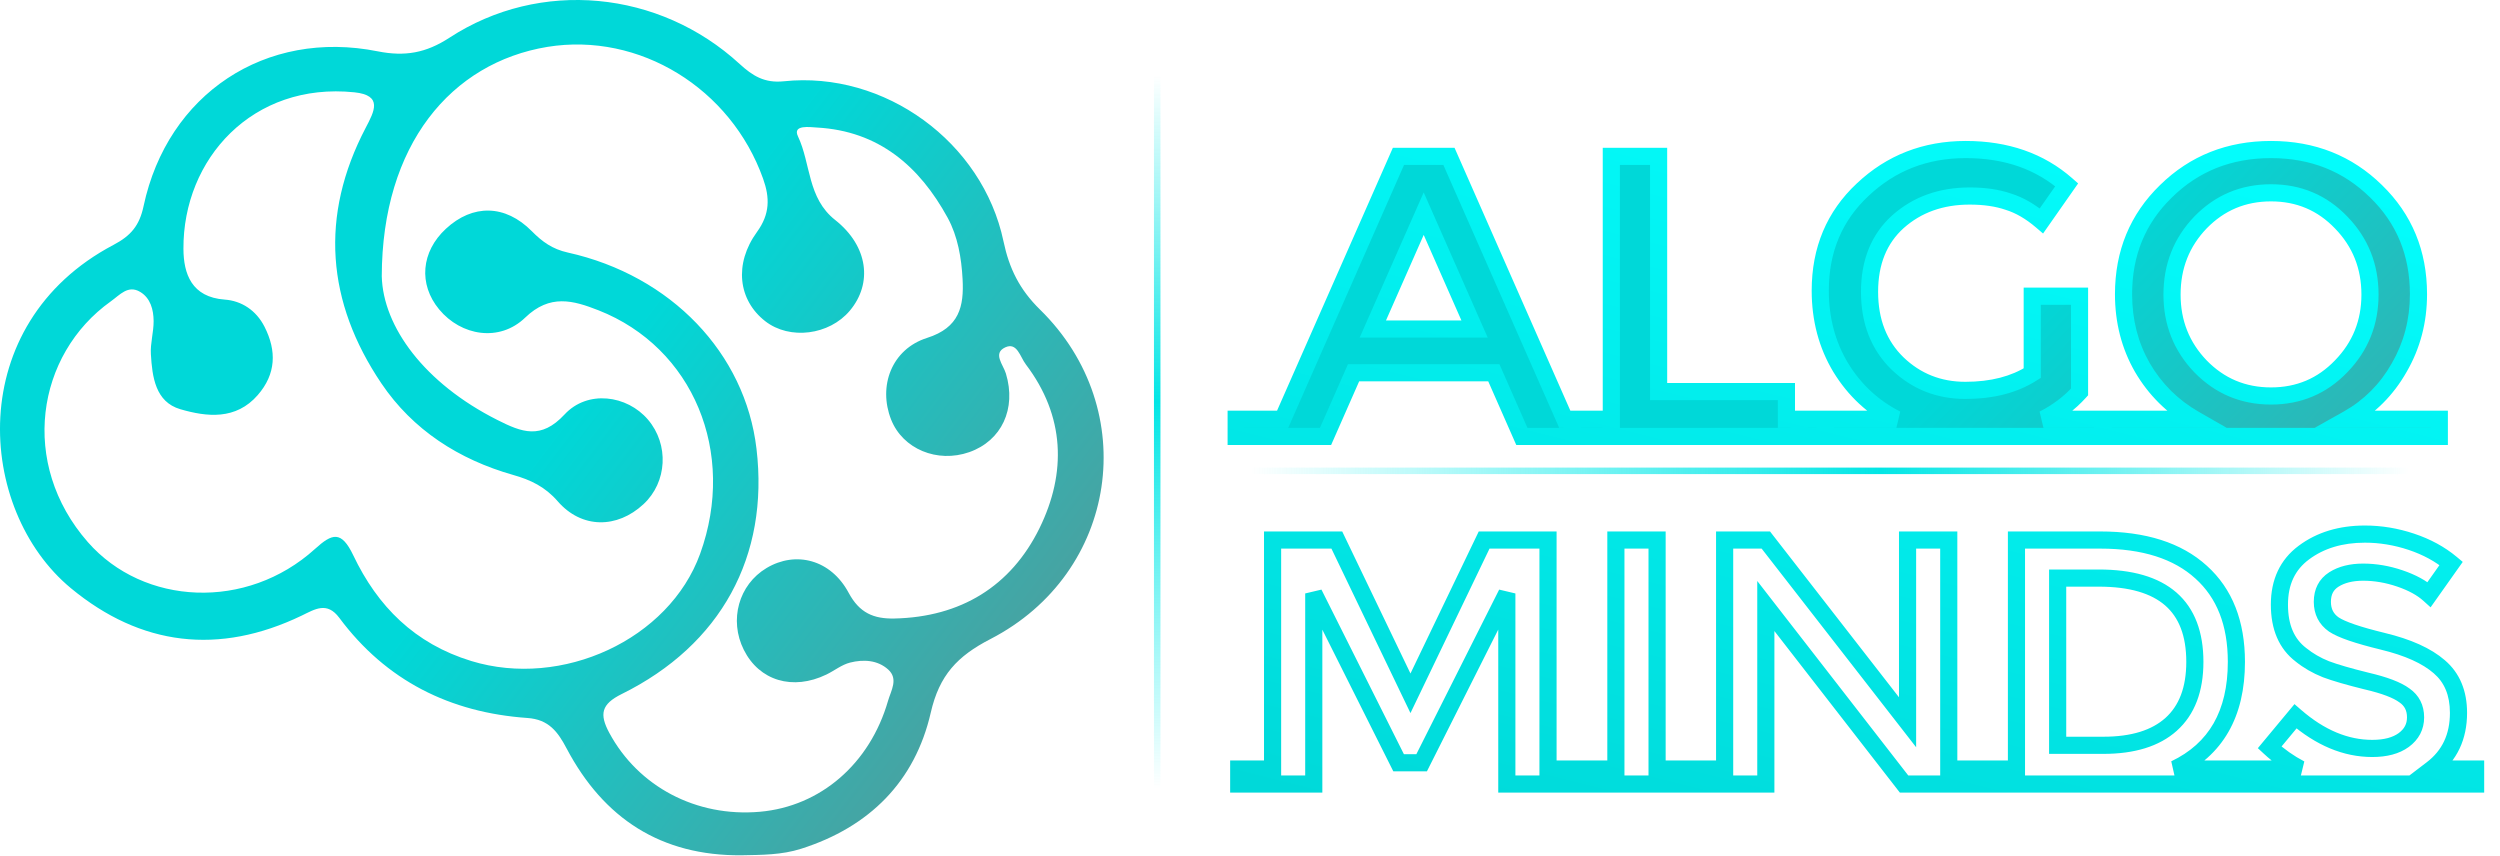 <svg width="187" height="64" viewBox="0 0 187 64" fill="none" xmlns="http://www.w3.org/2000/svg">
<g filter="url(#filter0_d_18_1830)">
<path d="M120.521 30.075V31.364H113.837L111.738 26.598H101.247L99.149 31.364H92.465V30.075H95.942L104.604 10.412H108.381L117.044 30.075H120.521ZM110.3 23.331L106.493 14.698L102.686 23.331H110.3ZM136.533 30.075V31.364H117.619V30.075H120.526V10.412H124.063V28.007H133.625V30.075H136.533ZM157.287 30.075V31.364H134.596V30.075H141.85C140.112 29.196 138.723 27.907 137.684 26.209C136.665 24.51 136.155 22.592 136.155 20.454C136.155 17.396 137.214 14.878 139.332 12.9C141.451 10.902 144.018 9.903 147.036 9.903C150.073 9.903 152.591 10.782 154.589 12.54L152.701 15.238C151.882 14.539 151.052 14.059 150.213 13.799C149.394 13.52 148.435 13.38 147.336 13.38C145.197 13.38 143.409 14.019 141.97 15.298C140.551 16.577 139.842 18.325 139.842 20.544C139.842 22.762 140.541 24.55 141.94 25.909C143.339 27.248 145.028 27.917 147.006 27.917C149.004 27.917 150.673 27.488 152.012 26.628V20.873H155.548V28.037C154.809 28.856 153.91 29.536 152.851 30.075H157.287ZM182.46 30.075V31.364H157.282V30.075H164.146C162.508 29.136 161.209 27.847 160.25 26.209C159.31 24.57 158.841 22.742 158.841 20.723C158.841 17.646 159.9 15.078 162.018 13.02C164.136 10.942 166.754 9.903 169.871 9.903C172.989 9.903 175.606 10.942 177.724 13.02C179.843 15.078 180.902 17.646 180.902 20.723C180.902 22.722 180.422 24.55 179.463 26.209C178.524 27.867 177.235 29.156 175.596 30.075H182.46ZM175.117 15.358C173.698 13.879 171.949 13.14 169.871 13.14C167.793 13.14 166.035 13.879 164.596 15.358C163.177 16.837 162.468 18.635 162.468 20.753C162.468 22.852 163.177 24.64 164.596 26.119C166.035 27.597 167.793 28.337 169.871 28.337C171.949 28.337 173.698 27.597 175.117 26.119C176.555 24.64 177.275 22.852 177.275 20.753C177.275 18.635 176.555 16.837 175.117 15.358Z" fill="url(#paint0_linear_18_1830)"/>
<path d="M120.521 30.075H121.162V29.434H120.521V30.075ZM120.521 31.364V32.005H121.162V31.364H120.521ZM113.837 31.364L113.25 31.623L113.418 32.005H113.837V31.364ZM111.738 26.598L112.325 26.34L112.157 25.957H111.738V26.598ZM101.247 26.598V25.957H100.829L100.66 26.34L101.247 26.598ZM99.149 31.364V32.005H99.567L99.736 31.623L99.149 31.364ZM92.465 31.364H91.824V32.005H92.465V31.364ZM92.465 30.075V29.434H91.824V30.075H92.465ZM95.942 30.075V30.717H96.36L96.529 30.334L95.942 30.075ZM104.604 10.412V9.771H104.186L104.018 10.154L104.604 10.412ZM108.381 10.412L108.968 10.154L108.799 9.771H108.381V10.412ZM117.044 30.075L116.457 30.334L116.626 30.717H117.044V30.075ZM110.3 23.331V23.972H111.283L110.886 23.072L110.3 23.331ZM106.493 14.698L107.08 14.44L106.493 13.109L105.906 14.44L106.493 14.698ZM102.686 23.331L102.099 23.072L101.702 23.972H102.686V23.331ZM119.88 30.075V31.364H121.162V30.075H119.88ZM120.521 30.723H113.837V32.005H120.521V30.723ZM114.423 31.106L112.325 26.34L111.151 26.857L113.25 31.623L114.423 31.106ZM111.738 25.957H101.247V27.24H111.738V25.957ZM100.66 26.34L98.562 31.106L99.736 31.623L101.834 26.857L100.66 26.34ZM99.149 30.723H92.465V32.005H99.149V30.723ZM93.106 31.364V30.075H91.824V31.364H93.106ZM92.465 30.717H95.942V29.434H92.465V30.717ZM96.529 30.334L105.191 10.671L104.018 10.154L95.355 29.817L96.529 30.334ZM104.604 11.053H108.381V9.771H104.604V11.053ZM107.794 10.671L116.457 30.334L117.631 29.817L108.968 10.154L107.794 10.671ZM117.044 30.717H120.521V29.434H117.044V30.717ZM110.886 23.072L107.08 14.44L105.906 14.957L109.713 23.59L110.886 23.072ZM105.906 14.44L102.099 23.072L103.273 23.59L107.08 14.957L105.906 14.44ZM102.686 23.972H110.3V22.69H102.686V23.972ZM136.533 30.075H137.174V29.434H136.533V30.075ZM136.533 31.364V32.005H137.174V31.364H136.533ZM117.619 31.364H116.978V32.005H117.619V31.364ZM117.619 30.075V29.434H116.978V30.075H117.619ZM120.526 30.075V30.717H121.168V30.075H120.526ZM120.526 10.412V9.771H119.885V10.412H120.526ZM124.063 10.412H124.705V9.771H124.063V10.412ZM124.063 28.007H123.422V28.648H124.063V28.007ZM133.625 28.007H134.266V27.366H133.625V28.007ZM133.625 30.075H132.984V30.717H133.625V30.075ZM135.891 30.075V31.364H137.174V30.075H135.891ZM136.533 30.723H117.619V32.005H136.533V30.723ZM118.26 31.364V30.075H116.978V31.364H118.26ZM117.619 30.717H120.526V29.434H117.619V30.717ZM121.168 30.075V10.412H119.885V30.075H121.168ZM120.526 11.053H124.063V9.771H120.526V11.053ZM123.422 10.412V28.007H124.705V10.412H123.422ZM124.063 28.648H133.625V27.366H124.063V28.648ZM132.984 28.007V30.075H134.266V28.007H132.984ZM133.625 30.717H136.533V29.434H133.625V30.717ZM157.287 30.075H157.928V29.434H157.287V30.075ZM157.287 31.364V32.005H157.928V31.364H157.287ZM134.596 31.364H133.955V32.005H134.596V31.364ZM134.596 30.075V29.434H133.955V30.075H134.596ZM141.85 30.075V30.717L142.14 29.503L141.85 30.075ZM137.684 26.209L137.134 26.539L137.137 26.543L137.684 26.209ZM139.332 12.9L139.77 13.369L139.772 13.367L139.332 12.9ZM154.589 12.54L155.115 12.908L155.444 12.438L155.013 12.059L154.589 12.54ZM152.701 15.238L152.285 15.726L152.821 16.184L153.226 15.606L152.701 15.238ZM150.213 13.799L150.006 14.406L150.015 14.409L150.023 14.412L150.213 13.799ZM141.97 15.298L141.544 14.819L141.541 14.822L141.97 15.298ZM141.94 25.909L141.493 26.369L141.497 26.372L141.94 25.909ZM152.012 26.628L152.358 27.168L152.653 26.979V26.628H152.012ZM152.012 20.873V20.232H151.37V20.873H152.012ZM155.548 20.873H156.19V20.232H155.548V20.873ZM155.548 28.037L156.025 28.467L156.19 28.284V28.037H155.548ZM152.851 30.075L152.56 29.504L152.851 30.717V30.075ZM156.646 30.075V31.364H157.928V30.075H156.646ZM157.287 30.723H134.596V32.005H157.287V30.723ZM135.238 31.364V30.075H133.955V31.364H135.238ZM134.596 30.717H141.85V29.434H134.596V30.717ZM142.14 29.503C140.51 28.679 139.209 27.473 138.231 25.874L137.137 26.543C138.237 28.341 139.714 29.713 141.561 30.648L142.14 29.503ZM138.234 25.879C137.279 24.288 136.796 22.485 136.796 20.454H135.514C135.514 22.698 136.05 24.733 137.134 26.539L138.234 25.879ZM136.796 20.454C136.796 17.563 137.79 15.219 139.77 13.369L138.895 12.431C136.639 14.538 135.514 17.23 135.514 20.454H136.796ZM139.772 13.367C141.767 11.485 144.175 10.544 147.036 10.544V9.261C143.861 9.261 141.134 10.319 138.892 12.434L139.772 13.367ZM147.036 10.544C149.941 10.544 152.301 11.381 154.166 13.022L155.013 12.059C152.881 10.183 150.206 9.261 147.036 9.261V10.544ZM154.064 12.173L152.176 14.87L153.226 15.606L155.115 12.908L154.064 12.173ZM153.117 14.75C152.246 14.007 151.342 13.477 150.403 13.187L150.023 14.412C150.763 14.641 151.517 15.07 152.285 15.726L153.117 14.75ZM150.42 13.192C149.519 12.885 148.487 12.738 147.336 12.738V14.021C148.382 14.021 149.268 14.154 150.006 14.406L150.42 13.192ZM147.336 12.738C145.059 12.738 143.114 13.424 141.544 14.819L142.396 15.777C143.704 14.614 145.336 14.021 147.336 14.021V12.738ZM141.541 14.822C139.965 16.242 139.201 18.176 139.201 20.544H140.483C140.483 18.475 141.138 16.912 142.399 15.774L141.541 14.822ZM139.201 20.544C139.201 22.909 139.953 24.872 141.493 26.369L142.387 25.449C141.13 24.228 140.483 22.614 140.483 20.544H139.201ZM141.497 26.372C143.018 27.828 144.866 28.558 147.006 28.558V27.276C145.189 27.276 143.66 26.668 142.384 25.446L141.497 26.372ZM147.006 28.558C149.096 28.558 150.892 28.109 152.358 27.168L151.665 26.089C150.453 26.866 148.913 27.276 147.006 27.276V28.558ZM152.653 26.628V20.873H151.37V26.628H152.653ZM152.012 21.515H155.548V20.232H152.012V21.515ZM154.907 20.873V28.037H156.19V20.873H154.907ZM155.072 27.607C154.389 28.364 153.554 28.997 152.56 29.504L153.142 30.647C154.265 30.074 155.229 29.349 156.025 28.467L155.072 27.607ZM152.851 30.717H157.287V29.434H152.851V30.717ZM182.46 30.075H183.102V29.434H182.46V30.075ZM182.46 31.364V32.005H183.102V31.364H182.46ZM157.282 31.364H156.641V32.005H157.282V31.364ZM157.282 30.075V29.434H156.641V30.075H157.282ZM164.146 30.075V30.717H166.555L164.465 29.519L164.146 30.075ZM160.25 26.209L159.693 26.527L159.696 26.533L160.25 26.209ZM162.018 13.02L162.465 13.48L162.467 13.478L162.018 13.02ZM177.724 13.02L177.275 13.478L177.278 13.48L177.724 13.02ZM179.463 26.209L178.908 25.888L178.905 25.893L179.463 26.209ZM175.596 30.075L175.283 29.516L173.142 30.717H175.596V30.075ZM175.117 15.358L174.654 15.802L174.657 15.805L175.117 15.358ZM164.596 15.358L164.136 14.911L164.133 14.914L164.596 15.358ZM164.596 26.119L164.133 26.563L164.136 26.566L164.596 26.119ZM175.117 26.119L174.657 25.672L174.654 25.675L175.117 26.119ZM181.819 30.075V31.364H183.102V30.075H181.819ZM182.46 30.723H157.282V32.005H182.46V30.723ZM157.923 31.364V30.075H156.641V31.364H157.923ZM157.282 30.717H164.146V29.434H157.282V30.717ZM164.465 29.519C162.924 28.636 161.706 27.427 160.803 25.885L159.696 26.533C160.711 28.267 162.091 29.637 163.827 30.632L164.465 29.519ZM160.806 25.89C159.926 24.355 159.482 22.638 159.482 20.723H158.199C158.199 22.846 158.695 24.785 159.693 26.527L160.806 25.89ZM159.482 20.723C159.482 17.811 160.477 15.412 162.465 13.48L161.571 12.56C159.323 14.745 158.199 17.481 158.199 20.723H159.482ZM162.467 13.478C164.459 11.524 166.912 10.544 169.871 10.544V9.261C166.595 9.261 163.814 10.36 161.569 12.562L162.467 13.478ZM169.871 10.544C172.83 10.544 175.284 11.524 177.275 13.478L178.174 12.562C175.929 10.36 173.147 9.261 169.871 9.261V10.544ZM177.278 13.48C179.266 15.412 180.26 17.811 180.26 20.723H181.543C181.543 17.481 180.42 14.745 178.171 12.56L177.278 13.48ZM180.26 20.723C180.26 22.614 179.808 24.331 178.908 25.888L180.018 26.53C181.036 24.769 181.543 22.829 181.543 20.723H180.26ZM178.905 25.893C178.023 27.451 176.818 28.655 175.283 29.516L175.91 30.635C177.652 29.657 179.025 28.284 180.021 26.525L178.905 25.893ZM175.596 30.717H182.46V29.434H175.596V30.717ZM175.579 14.914C174.038 13.307 172.121 12.499 169.871 12.499V13.781C171.778 13.781 173.358 14.451 174.654 15.802L175.579 14.914ZM169.871 12.499C167.621 12.499 165.697 13.307 164.136 14.911L165.055 15.805C166.372 14.451 167.965 13.781 169.871 13.781V12.499ZM164.133 14.914C162.595 16.517 161.826 18.476 161.826 20.753H163.109C163.109 18.794 163.758 17.157 165.058 15.802L164.133 14.914ZM161.826 20.753C161.826 23.013 162.597 24.961 164.133 26.563L165.058 25.675C163.757 24.319 163.109 22.69 163.109 20.753H161.826ZM164.136 26.566C165.697 28.17 167.621 28.978 169.871 28.978V27.695C167.965 27.695 166.372 27.025 165.055 25.672L164.136 26.566ZM169.871 28.978C172.121 28.978 174.038 28.169 175.579 26.563L174.654 25.675C173.358 27.025 171.778 27.695 169.871 27.695V28.978ZM175.576 26.566C177.134 24.965 177.916 23.015 177.916 20.753H176.634C176.634 22.688 175.977 24.315 174.657 25.672L175.576 26.566ZM177.916 20.753C177.916 18.473 177.135 16.513 175.576 14.911L174.657 15.805C175.976 17.161 176.634 18.797 176.634 20.753H177.916ZM118.325 56.241H118.966V55.6H118.325V56.241ZM118.325 57.364V58.005H118.966V57.364H118.325ZM112.71 57.364H112.069V58.005H112.71V57.364ZM112.71 43.107H113.352L112.138 42.819L112.71 43.107ZM106.339 55.771V56.413H106.734L106.912 56.059L106.339 55.771ZM104.616 55.771L104.042 56.059L104.22 56.413H104.616V55.771ZM98.27 43.107L98.844 42.819L97.629 43.107H98.27ZM98.27 57.364V58.005H98.911V57.364H98.27ZM92.656 57.364H92.015V58.005H92.656V57.364ZM92.656 56.241V55.6H92.015V56.241H92.656ZM95.189 56.241V56.883H95.83V56.241H95.189ZM95.189 39.111V38.47H94.548V39.111H95.189ZM99.994 39.111L100.572 38.834L100.397 38.47H99.994V39.111ZM105.503 50.575L104.925 50.853L105.503 52.055L106.081 50.853L105.503 50.575ZM111.013 39.111V38.47H110.61L110.435 38.834L111.013 39.111ZM115.792 39.111H116.433V38.47H115.792V39.111ZM115.792 56.241H115.15V56.883H115.792V56.241ZM117.683 56.241V57.364H118.966V56.241H117.683ZM118.325 56.723H112.71V58.005H118.325V56.723ZM113.352 57.364V43.107H112.069V57.364H113.352ZM112.138 42.819L105.766 55.483L106.912 56.059L113.283 43.395L112.138 42.819ZM106.339 55.13H104.616V56.413H106.339V55.13ZM105.189 55.484L98.844 42.819L97.697 43.394L104.042 56.059L105.189 55.484ZM97.629 43.107V57.364H98.911V43.107H97.629ZM98.27 56.723H92.656V58.005H98.27V56.723ZM93.297 57.364V56.241H92.015V57.364H93.297ZM92.656 56.883H95.189V55.6H92.656V56.883ZM95.83 56.241V39.111H94.548V56.241H95.83ZM95.189 39.753H99.994V38.47H95.189V39.753ZM99.416 39.389L104.925 50.853L106.081 50.297L100.572 38.834L99.416 39.389ZM106.081 50.853L111.591 39.389L110.435 38.834L104.925 50.297L106.081 50.853ZM111.013 39.753H115.792V38.47H111.013V39.753ZM115.15 39.111V56.241H116.433V39.111H115.15ZM115.792 56.883H118.325V55.6H115.792V56.883ZM120.868 56.241V56.883H121.509V56.241H120.868ZM120.868 39.111V38.47H120.227V39.111H120.868ZM123.949 39.111H124.591V38.47H123.949V39.111ZM123.949 56.241H123.308V56.883H123.949V56.241ZM126.482 56.241H127.123V55.6H126.482V56.241ZM126.482 57.364V58.005H127.123V57.364H126.482ZM118.335 57.364H117.694V58.005H118.335V57.364ZM118.335 56.241V55.6H117.694V56.241H118.335ZM121.509 56.241V39.111H120.227V56.241H121.509ZM120.868 39.753H123.949V38.47H120.868V39.753ZM123.308 39.111V56.241H124.591V39.111H123.308ZM123.949 56.883H126.482V55.6H123.949V56.883ZM125.841 56.241V57.364H127.123V56.241H125.841ZM126.482 56.723H118.335V58.005H126.482V56.723ZM118.976 57.364V56.241H117.694V57.364H118.976ZM118.335 56.883H120.868V55.6H118.335V56.883ZM129.003 56.241V56.883H129.644V56.241H129.003ZM129.003 39.111V38.47H128.361V39.111H129.003ZM132.084 39.111L132.59 38.718L132.398 38.47H132.084V39.111ZM142.686 52.742L142.18 53.136L143.327 54.611V52.742H142.686ZM142.686 39.111V38.47H142.044V39.111H142.686ZM145.767 39.111H146.408V38.47H145.767V39.111ZM145.767 56.241H145.126V56.883H145.767V56.241ZM148.3 56.241H148.941V55.6H148.3V56.241ZM148.3 57.364V58.005H148.941V57.364H148.3ZM142.425 57.364L141.918 57.758L142.111 58.005H142.425V57.364ZM132.084 44.047L132.59 43.654L131.443 42.175V44.047H132.084ZM132.084 57.364V58.005H132.725V57.364H132.084ZM126.47 57.364H125.828V58.005H126.47V57.364ZM126.47 56.241V55.6H125.828V56.241H126.47ZM129.644 56.241V39.111H128.361V56.241H129.644ZM129.003 39.753H132.084V38.47H129.003V39.753ZM131.578 39.505L142.18 53.136L143.192 52.349L132.59 38.718L131.578 39.505ZM143.327 52.742V39.111H142.044V52.742H143.327ZM142.686 39.753H145.767V38.47H142.686V39.753ZM145.126 39.111V56.241H146.408V39.111H145.126ZM145.767 56.883H148.3V55.6H145.767V56.883ZM147.659 56.241V57.364H148.941V56.241H147.659ZM148.3 56.723H142.425V58.005H148.3V56.723ZM142.931 56.971L132.59 43.654L131.577 44.44L141.918 57.758L142.931 56.971ZM131.443 44.047V57.364H132.725V44.047H131.443ZM132.084 56.723H126.47V58.005H132.084V56.723ZM127.111 57.364V56.241H125.828V57.364H127.111ZM126.47 56.883H129.003V55.6H126.47V56.883ZM168.718 56.241H169.36V55.6H168.718V56.241ZM168.718 57.364V58.005H169.36V57.364H168.718ZM148.298 57.364H147.657V58.005H148.298V57.364ZM148.298 56.241V55.6H147.657V56.241H148.298ZM150.831 56.241V56.883H151.472V56.241H150.831ZM150.831 39.111V38.47H150.19V39.111H150.831ZM164.645 41.514L164.213 41.988L164.216 41.99L164.645 41.514ZM162.686 56.241L162.41 55.663L162.686 56.883V56.241ZM153.913 41.958V41.316H153.271V41.958H153.913ZM153.913 54.466H153.271V55.107H153.913V54.466ZM162.399 52.899L162.827 53.377L162.827 53.376L162.399 52.899ZM168.077 56.241V57.364H169.36V56.241H168.077ZM168.718 56.723H148.298V58.005H168.718V56.723ZM148.94 57.364V56.241H147.657V57.364H148.94ZM148.298 56.883H150.831V55.6H148.298V56.883ZM151.472 56.241V39.111H150.19V56.241H151.472ZM150.831 39.753H157.098V38.47H150.831V39.753ZM157.098 39.753C160.272 39.753 162.611 40.529 164.213 41.988L165.077 41.04C163.162 39.296 160.47 38.47 157.098 38.47V39.753ZM164.216 41.99C165.81 43.426 166.641 45.473 166.641 48.225H167.923C167.923 45.197 166.996 42.77 165.074 41.037L164.216 41.99ZM166.641 48.225C166.641 50.083 166.274 51.605 165.577 52.822C164.882 54.033 163.837 54.982 162.41 55.663L162.963 56.82C164.6 56.039 165.852 54.92 166.69 53.459C167.524 52.004 167.923 50.249 167.923 48.225H166.641ZM162.686 56.883H168.718V55.6H162.686V56.883ZM164.816 48.225C164.816 46.013 164.178 44.243 162.801 43.041C161.441 41.854 159.466 41.316 156.994 41.316V42.599C159.308 42.599 160.925 43.106 161.958 44.008C162.974 44.895 163.534 46.259 163.534 48.225H164.816ZM156.994 41.316H153.913V42.599H156.994V41.316ZM153.271 41.958V54.466H154.554V41.958H153.271ZM153.913 55.107H157.333V53.824H153.913V55.107ZM157.333 55.107C159.637 55.107 161.502 54.563 162.827 53.377L161.971 52.421C160.963 53.324 159.451 53.824 157.333 53.824V55.107ZM162.827 53.376C164.184 52.16 164.816 50.405 164.816 48.225H163.534C163.534 50.153 162.982 51.514 161.971 52.422L162.827 53.376ZM185.175 56.241H185.817V55.6H185.175V56.241ZM185.175 57.364V58.005H185.817V57.364H185.175ZM168.724 57.364H168.083V58.005H168.724V57.364ZM168.724 56.241V55.6H168.083V56.241H168.724ZM172.067 56.241V56.883L172.363 55.673L172.067 56.241ZM169.769 54.622L169.276 54.212L168.887 54.68L169.333 55.093L169.769 54.622ZM171.701 52.298L172.121 51.814L171.627 51.385L171.208 51.888L171.701 52.298ZM179.796 54.074L180.173 54.593L180.176 54.591L179.796 54.074ZM179.848 50.732L179.466 51.247L179.475 51.254L179.485 51.26L179.848 50.732ZM177.028 49.661L176.874 50.284L176.882 50.285L177.028 49.661ZM173.973 48.773L173.735 49.369L173.748 49.374L173.973 48.773ZM172.119 47.703L172.521 47.203L172.514 47.197L172.506 47.191L172.119 47.703ZM172.328 40.051L172.71 40.566L172.711 40.565L172.328 40.051ZM180.371 39.242L180.168 39.85L180.168 39.85L180.371 39.242ZM183.347 40.861L183.871 41.231L184.213 40.748L183.758 40.368L183.347 40.861ZM181.702 43.185L181.272 43.661L181.808 44.145L182.226 43.556L181.702 43.185ZM174.574 45.431L174.207 45.957L174.218 45.964L174.574 45.431ZM178.229 46.684L178.078 47.307L178.079 47.308L178.229 46.684ZM182.46 48.59L182.039 49.074L182.043 49.078L182.46 48.59ZM181.911 56.241L181.522 55.732L180.014 56.883H181.911V56.241ZM184.534 56.241V57.364H185.817V56.241H184.534ZM185.175 56.723H168.724V58.005H185.175V56.723ZM169.366 57.364V56.241H168.083V57.364H169.366ZM168.724 56.883H172.067V55.6H168.724V56.883ZM172.363 55.673C171.578 55.264 170.859 54.757 170.204 54.152L169.333 55.093C170.071 55.776 170.884 56.348 171.77 56.81L172.363 55.673ZM170.262 55.032L172.194 52.708L171.208 51.888L169.276 54.212L170.262 55.032ZM171.281 52.783C173.215 54.461 175.273 55.342 177.446 55.342V54.059C175.649 54.059 173.878 53.339 172.121 51.814L171.281 52.783ZM177.446 55.342C178.521 55.342 179.453 55.116 180.173 54.593L179.419 53.555C178.99 53.867 178.355 54.059 177.446 54.059V55.342ZM180.176 54.591C180.922 54.042 181.325 53.29 181.325 52.377H180.043C180.043 52.856 179.854 53.235 179.416 53.557L180.176 54.591ZM181.325 52.377C181.325 51.466 180.954 50.714 180.212 50.203L179.485 51.26C179.857 51.516 180.043 51.86 180.043 52.377H181.325ZM180.23 50.217C179.579 49.733 178.529 49.353 177.174 49.036L176.882 50.285C178.208 50.595 179.038 50.929 179.466 51.247L180.23 50.217ZM177.182 49.038C175.849 48.709 174.859 48.421 174.198 48.173L173.748 49.374C174.479 49.648 175.527 49.951 176.874 50.284L177.182 49.038ZM174.211 48.178C173.569 47.921 173.008 47.595 172.521 47.203L171.716 48.202C172.31 48.68 172.984 49.068 173.735 49.368L174.211 48.178ZM172.506 47.191C171.626 46.524 171.141 45.485 171.141 43.942H169.859C169.859 45.777 170.453 47.244 171.732 48.214L172.506 47.191ZM171.141 43.942C171.141 42.43 171.675 41.336 172.71 40.566L171.945 39.537C170.544 40.578 169.859 42.077 169.859 43.942H171.141ZM172.711 40.565C173.818 39.739 175.2 39.309 176.898 39.309V38.026C174.974 38.026 173.309 38.519 171.944 39.538L172.711 40.565ZM176.898 39.309C177.992 39.309 179.082 39.488 180.168 39.85L180.573 38.634C179.361 38.23 178.135 38.026 176.898 38.026V39.309ZM180.168 39.85C181.249 40.211 182.169 40.714 182.937 41.354L183.758 40.368C182.854 39.615 181.79 39.039 180.573 38.634L180.168 39.85ZM182.824 40.49L181.179 42.815L182.226 43.556L183.871 41.231L182.824 40.49ZM182.132 42.709C181.51 42.147 180.694 41.709 179.715 41.377L179.303 42.591C180.169 42.885 180.816 43.248 181.272 43.661L182.132 42.709ZM179.715 41.377C178.731 41.042 177.748 40.873 176.767 40.873V42.155C177.597 42.155 178.441 42.298 179.303 42.591L179.715 41.377ZM176.767 40.873C175.794 40.873 174.934 41.073 174.229 41.521L174.918 42.603C175.362 42.32 175.965 42.155 176.767 42.155V40.873ZM174.229 41.521C173.449 42.018 173.071 42.791 173.071 43.733H174.353C174.353 43.178 174.549 42.838 174.918 42.603L174.229 41.521ZM173.071 43.733C173.071 44.663 173.452 45.43 174.207 45.957L174.94 44.905C174.547 44.63 174.353 44.266 174.353 43.733H173.071ZM174.218 45.964C174.575 46.202 175.086 46.424 175.71 46.638C176.345 46.855 177.136 47.078 178.078 47.307L178.381 46.061C177.46 45.837 176.71 45.625 176.126 45.425C175.532 45.221 175.147 45.042 174.929 44.897L174.218 45.964ZM178.079 47.308C179.909 47.748 181.208 48.351 182.039 49.074L182.881 48.107C181.831 47.194 180.31 46.525 178.379 46.061L178.079 47.308ZM182.043 49.078C182.832 49.752 183.254 50.709 183.254 52.037H184.537C184.537 50.406 184.002 49.065 182.876 48.103L182.043 49.078ZM183.254 52.037C183.254 53.648 182.673 54.854 181.522 55.732L182.3 56.751C183.796 55.61 184.537 54.012 184.537 52.037H183.254ZM181.911 56.883H185.175V55.6H181.911V56.883Z" fill="url(#paint1_linear_18_1830)"/>
</g>
<path d="M55.466 63.975C49.456 64.025 45.156 61.23 42.386 55.99C41.726 54.74 41.051 53.815 39.451 53.705C33.671 53.3 28.886 50.925 25.381 46.215C24.456 44.975 23.566 45.565 22.561 46.05C16.381 49.02 10.541 48.33 5.301 43.995C-1.789 38.125 -2.739 24.24 8.486 18.32C9.786 17.635 10.431 16.88 10.741 15.41C12.531 7.02 19.876 2.16 28.256 3.84C30.286 4.245 31.866 3.965 33.621 2.82C40.396 -1.6 49.316 -0.735 55.326 4.785C56.291 5.67 57.181 6.23 58.626 6.08C66.166 5.285 73.501 10.625 75.061 18.05C75.486 20.075 76.256 21.65 77.791 23.155C85.441 30.645 83.631 42.875 74.086 47.8C71.606 49.08 70.261 50.505 69.621 53.305C68.441 58.455 65.036 61.86 59.931 63.485C58.466 63.955 56.976 63.945 55.466 63.975ZM28.556 20.66C28.651 24.445 31.751 28.665 37.196 31.41C39.026 32.335 40.461 32.905 42.226 31.005C43.946 29.145 46.901 29.55 48.466 31.385C50.056 33.25 49.911 36.065 48.131 37.715C46.156 39.55 43.506 39.555 41.721 37.5C40.776 36.41 39.691 35.895 38.381 35.525C34.321 34.37 30.876 32.16 28.526 28.675C24.431 22.6 23.896 16.16 27.356 9.555C27.991 8.34 28.661 7.13 26.511 6.905C18.901 6.12 13.681 11.88 13.721 18.62C13.731 20.475 14.326 22.23 16.811 22.41C18.066 22.5 19.161 23.21 19.786 24.44C20.706 26.255 20.646 27.98 19.281 29.55C17.646 31.43 15.476 31.19 13.491 30.61C11.621 30.065 11.386 28.19 11.286 26.495C11.236 25.675 11.496 24.84 11.491 24.015C11.486 23.165 11.256 22.295 10.486 21.835C9.576 21.29 8.961 22.065 8.291 22.54C2.696 26.525 1.431 34.69 6.571 40.55C10.746 45.31 18.451 45.685 23.556 41.065C24.841 39.9 25.526 39.655 26.426 41.54C28.241 45.35 31.016 48.15 35.256 49.445C42.026 51.515 50.046 47.85 52.371 41.42C55.111 33.84 51.846 25.995 44.766 23.21C42.876 22.47 41.136 21.97 39.281 23.76C37.361 25.61 34.491 25.13 32.846 23.14C31.291 21.26 31.496 18.83 33.356 17.11C35.356 15.255 37.791 15.285 39.776 17.29C40.556 18.08 41.321 18.635 42.471 18.89C50.201 20.61 55.746 26.425 56.586 33.57C57.536 41.595 53.941 48.24 46.501 51.915C44.966 52.675 44.826 53.425 45.576 54.82C47.736 58.83 52.071 61.14 56.841 60.72C61.371 60.32 65.066 57.135 66.426 52.42C66.646 51.655 67.216 50.785 66.436 50.08C65.641 49.365 64.581 49.31 63.591 49.56C62.966 49.715 62.416 50.165 61.816 50.455C59.296 51.675 56.791 50.92 55.636 48.605C54.521 46.375 55.256 43.735 57.336 42.49C59.521 41.185 62.146 41.85 63.481 44.345C64.291 45.855 65.356 46.295 66.891 46.265C71.856 46.16 75.616 43.86 77.756 39.505C79.781 35.375 79.666 31.12 76.731 27.255C76.306 26.7 76.081 25.565 75.186 25.985C74.241 26.43 75.041 27.275 75.241 27.94C76.041 30.575 74.921 32.97 72.501 33.82C70.106 34.66 67.526 33.585 66.656 31.385C65.671 28.89 66.686 26.12 69.346 25.275C71.766 24.505 72.111 22.92 72.001 20.875C71.916 19.285 71.641 17.675 70.886 16.29C68.776 12.43 65.726 9.795 61.106 9.54C60.581 9.51 59.266 9.31 59.686 10.195C60.661 12.255 60.386 14.81 62.471 16.455C64.946 18.41 65.281 21.2 63.566 23.24C62.021 25.075 59.071 25.445 57.246 24.03C55.221 22.46 54.881 19.745 56.626 17.345C57.591 16.015 57.591 14.8 57.081 13.37C54.671 6.6 47.826 2.395 40.956 3.505C33.746 4.69 28.581 10.815 28.556 20.66Z" fill="url(#paint2_linear_18_1830)"/>
<line x1="86.559" y1="62.129" x2="86.559" y2="4.215" stroke="url(#paint3_linear_18_1830)" stroke-width="0.486"/>
<line x1="88.434" y1="35.219" x2="182.561" y2="35.219" stroke="url(#paint4_linear_18_1830)" stroke-width="0.486"/>
<defs>
<filter id="filter0_d_18_1830" x="91.182" y="9.903" width="95.275" height="50.027" filterUnits="userSpaceOnUse" color-interpolation-filters="sRGB">
<feFlood flood-opacity="0" result="BackgroundImageFix"/>
<feColorMatrix in="SourceAlpha" type="matrix" values="0 0 0 0 0 0 0 0 0 0 0 0 0 0 0 0 0 0 127 0" result="hardAlpha"/>
<feOffset dy="1.283"/>
<feGaussianBlur stdDeviation="0.641"/>
<feComposite in2="hardAlpha" operator="out"/>
<feColorMatrix type="matrix" values="0 0 0 0 0 0 0 0 0 0 0 0 0 0 0 0 0 0 0.25 0"/>
<feBlend mode="normal" in2="BackgroundImageFix" result="effect1_dropShadow_18_1830"/>
<feBlend mode="normal" in="SourceGraphic" in2="effect1_dropShadow_18_1830" result="shape"/>
</filter>
<linearGradient id="paint0_linear_18_1830" x1="139.275" y1="33.563" x2="169.272" y2="62.81" gradientUnits="userSpaceOnUse">
<stop stop-color="#00D8D8"/>
<stop offset="1" stop-color="#4F9D9C"/>
</linearGradient>
<linearGradient id="paint1_linear_18_1830" x1="151.22" y1="6.543" x2="135.422" y2="69.758" gradientUnits="userSpaceOnUse">
<stop stop-color="#03FDFC"/>
<stop offset="1" stop-color="#00D8D8"/>
</linearGradient>
<linearGradient id="paint2_linear_18_1830" x1="41.596" y1="32.215" x2="74.596" y2="57.215" gradientUnits="userSpaceOnUse">
<stop stop-color="#00D8D8"/>
<stop offset="1" stop-color="#4F9D9C"/>
</linearGradient>
<linearGradient id="paint3_linear_18_1830" x1="86.802" y1="5.649" x2="86.802" y2="58.975" gradientUnits="userSpaceOnUse">
<stop stop-color="#02E8E8" stop-opacity="0"/>
<stop offset="0.458" stop-color="#02E6E5"/>
<stop offset="1" stop-color="#02EDED" stop-opacity="0"/>
</linearGradient>
<linearGradient id="paint4_linear_18_1830" x1="180.231" y1="35.462" x2="93.559" y2="35.462" gradientUnits="userSpaceOnUse">
<stop stop-color="#02E8E8" stop-opacity="0"/>
<stop offset="0.458" stop-color="#02E6E5"/>
<stop offset="1" stop-color="#02EDED" stop-opacity="0"/>
</linearGradient>
</defs>
</svg>
